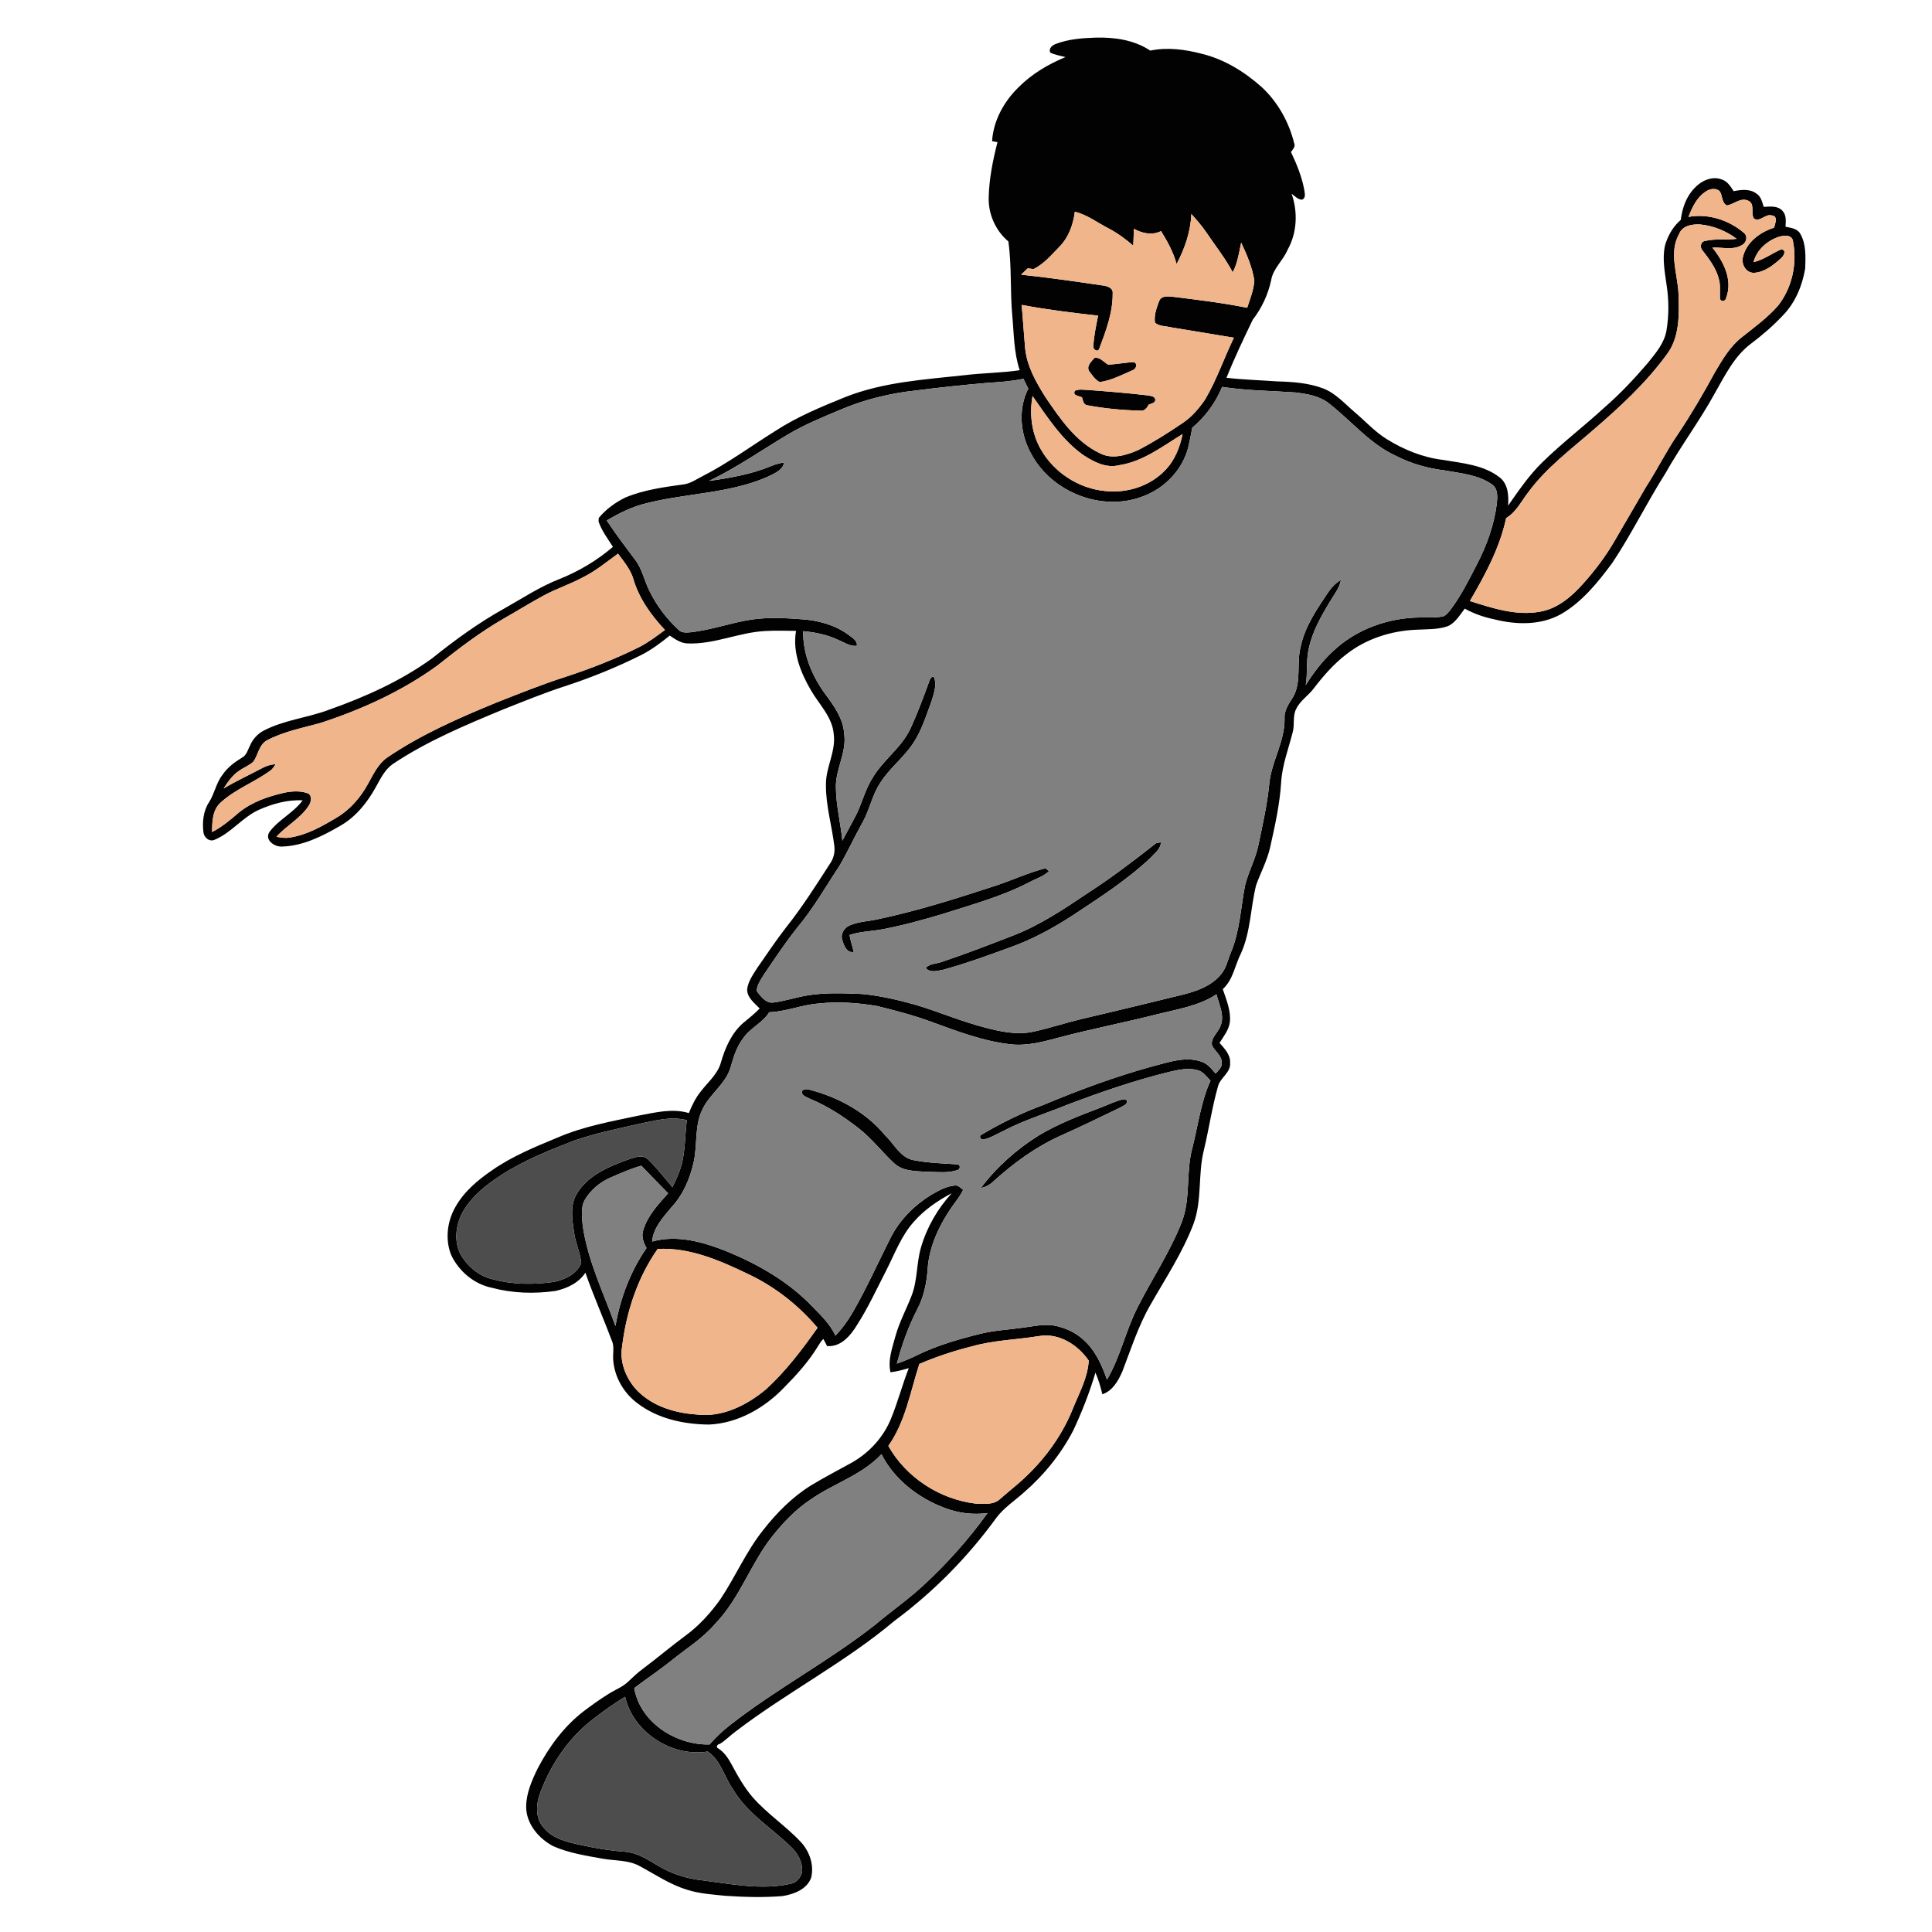 <?xml version="1.0" encoding="UTF-8" ?>
<!DOCTYPE svg PUBLIC "-//W3C//DTD SVG 1.1//EN" "http://www.w3.org/Graphics/SVG/1.1/DTD/svg11.dtd">
<svg width="1000pt" height="1000pt" viewBox="0 0 1000 1000" version="1.1" xmlns="http://www.w3.org/2000/svg">
    <g id="#020202ff">
        <path fill="#020202" opacity="1.00"
            d=" M 546.66 22.68 C 553.11 20.23 560.12 19.71 566.97 19.48 C 576.77 19.19 587.07 20.64 595.38 26.20 C 604.28 24.32 613.48 25.59 622.18 27.87 C 633.75 30.71 644.16 37.16 652.99 45.02 C 661.34 52.75 667.10 63.05 669.84 74.05 C 670.71 75.90 669.13 77.29 668.19 78.69 C 671.15 84.83 673.72 91.23 675.03 97.94 C 675.22 99.81 676.20 102.41 673.92 103.36 C 671.71 103.28 670.20 101.45 668.53 100.29 C 671.85 109.77 671.38 120.57 666.41 129.39 C 664.08 134.94 658.87 139.02 657.93 145.14 C 656.31 152.53 653.05 159.52 648.42 165.49 C 643.66 175.39 638.92 185.33 634.83 195.54 C 643.53 196.54 652.30 196.78 661.03 197.41 C 669.09 197.62 677.30 198.19 684.91 201.06 C 691.30 203.55 695.91 208.83 701.01 213.18 C 706.58 217.87 711.49 223.37 717.71 227.25 C 726.61 232.78 736.57 236.84 747.03 238.06 C 756.98 239.77 767.82 240.60 776.09 247.00 C 780.63 250.41 780.97 256.53 780.58 261.73 C 786.05 253.93 791.43 246.00 798.28 239.32 C 808.56 229.23 820.07 220.50 830.66 210.73 C 838.69 203.77 845.95 195.97 852.87 187.92 C 856.90 182.87 861.46 177.67 862.56 171.07 C 863.87 163.30 863.82 155.32 862.63 147.54 C 861.70 140.88 860.37 134.06 861.72 127.37 C 863.14 122.21 865.87 117.33 869.96 113.81 C 870.72 107.74 872.80 101.65 877.19 97.23 C 880.66 93.50 886.19 90.96 891.23 92.91 C 894.14 93.81 895.75 96.56 897.33 98.95 C 901.20 98.20 905.60 97.62 909.01 100.12 C 911.46 101.60 912.12 104.53 912.89 107.08 C 916.22 106.88 920.34 106.37 922.73 109.28 C 924.73 111.49 924.31 114.62 924.19 117.35 C 926.95 117.95 930.33 118.26 931.84 121.04 C 934.94 126.39 934.56 132.96 934.37 138.93 C 932.90 147.73 929.33 156.49 923.07 162.99 C 918.06 168.37 912.49 173.21 906.63 177.64 C 897.76 184.12 892.87 194.30 887.56 203.59 C 879.76 217.85 869.96 230.86 862.00 245.02 C 852.36 260.21 844.48 276.46 834.48 291.42 C 827.03 301.45 818.92 311.58 807.94 317.90 C 797.47 323.72 784.88 323.43 773.56 320.60 C 768.19 319.48 762.95 317.71 758.16 315.02 C 755.58 318.33 753.35 322.37 749.35 324.13 C 744.10 325.96 738.45 325.63 733.00 325.95 C 720.02 326.49 706.99 330.65 696.74 338.76 C 690.35 343.66 685.03 349.77 680.15 356.13 C 677.35 359.97 673.01 362.55 670.91 366.91 C 668.95 370.70 670.23 375.13 669.07 379.13 C 666.89 387.68 663.65 396.04 663.12 404.92 C 662.42 416.34 659.88 427.52 657.41 438.65 C 655.86 445.47 652.51 451.66 650.15 458.20 C 647.26 469.82 647.35 482.25 642.39 493.32 C 639.17 499.55 638.36 507.04 632.91 511.97 C 634.73 517.47 637.20 523.07 636.58 529.01 C 636.07 533.11 633.35 536.40 631.23 539.79 C 633.75 542.71 636.90 545.81 636.70 550.01 C 637.21 555.19 631.55 557.74 630.41 562.37 C 627.37 573.10 625.78 584.18 623.19 595.02 C 619.91 607.70 622.37 621.27 617.68 633.68 C 612.05 648.44 603.25 661.69 595.47 675.36 C 589.18 686.26 585.38 698.32 580.88 710.00 C 578.76 714.76 575.84 719.96 570.57 721.67 C 569.66 717.85 568.58 714.08 567.00 710.48 C 563.96 720.73 560.05 730.72 555.52 740.39 C 549.13 752.69 540.23 763.66 529.74 772.70 C 524.99 776.93 519.54 780.48 515.69 785.63 C 500.97 805.92 483.16 824.00 463.00 838.92 C 437.44 860.46 407.48 875.82 380.97 896.06 C 378.06 898.14 375.60 900.82 372.53 902.68 C 371.25 902.76 370.30 904.45 371.87 905.03 C 374.93 907.04 376.99 910.13 378.69 913.30 C 381.89 919.27 385.23 925.23 389.68 930.37 C 397.19 938.91 406.86 945.19 414.59 953.51 C 419.04 958.34 421.48 965.41 419.85 971.90 C 417.69 977.94 410.82 980.50 404.98 981.41 C 395.18 982.21 385.31 981.92 375.50 981.27 C 368.86 980.58 362.10 980.22 355.71 978.14 C 346.84 975.50 339.14 970.20 331.06 965.87 C 325.22 962.65 318.36 963.21 311.99 962.07 C 303.32 960.52 294.48 959.14 286.37 955.59 C 278.80 951.63 272.29 943.94 272.34 935.03 C 272.41 928.04 275.32 921.49 278.32 915.32 C 284.18 904.13 291.86 893.67 301.91 885.89 C 306.08 882.71 310.36 879.67 314.80 876.88 C 318.27 874.65 322.28 873.22 325.26 870.30 C 327.67 868.00 330.10 865.73 332.77 863.75 C 340.17 858.22 347.20 852.23 354.63 846.74 C 361.75 841.57 367.72 834.96 372.82 827.83 C 380.66 816.16 386.18 803.03 395.00 791.99 C 401.99 783.04 410.11 774.84 419.81 768.82 C 426.72 764.62 433.92 760.93 440.98 757.00 C 449.98 751.88 457.37 743.81 461.23 734.18 C 464.72 725.66 467.04 716.72 470.38 708.15 C 467.27 709.08 464.12 709.87 460.91 710.30 C 459.44 703.88 461.89 697.56 463.53 691.44 C 465.52 684.27 469.09 677.71 471.78 670.80 C 474.96 662.78 474.30 653.91 476.69 645.69 C 479.73 635.26 485.28 625.60 492.63 617.60 C 485.45 621.41 478.61 626.03 473.20 632.16 C 466.53 639.48 463.13 648.95 458.68 657.64 C 453.82 667.07 449.39 676.76 443.66 685.71 C 440.30 691.23 435.28 697.35 428.08 696.71 C 427.47 695.46 426.83 694.24 426.16 693.05 C 424.70 694.38 423.85 696.20 422.75 697.82 C 418.09 705.25 412.17 711.78 406.02 718.01 C 395.85 728.70 381.95 736.71 366.97 737.35 C 353.92 737.23 340.32 734.34 329.80 726.22 C 322.82 720.99 318.07 712.76 317.40 704.03 C 317.13 701.04 317.87 697.96 317.11 695.02 C 312.57 682.87 307.29 671.00 303.00 658.75 C 299.50 664.06 293.52 666.88 287.48 668.20 C 276.52 669.74 265.30 669.42 254.57 666.55 C 245.39 664.67 237.48 658.00 233.53 649.58 C 230.29 641.56 231.47 632.12 235.73 624.70 C 240.19 616.75 247.31 610.76 254.74 605.70 C 265.16 598.42 277.01 593.60 288.69 588.76 C 302.17 582.94 316.73 580.37 331.02 577.34 C 339.40 575.79 348.13 573.56 356.55 576.13 C 358.16 572.12 360.06 568.19 362.81 564.83 C 366.45 560.05 371.45 556.01 373.12 550.01 C 375.29 542.48 378.55 534.91 384.52 529.62 C 387.48 527.15 390.53 524.78 393.20 521.99 C 390.49 519.15 386.63 516.34 386.72 512.01 C 387.26 507.89 389.79 504.42 391.96 500.99 C 396.86 493.93 401.64 486.76 406.92 479.97 C 415.29 469.45 422.49 458.07 429.76 446.78 C 431.49 444.24 432.21 441.13 431.88 438.09 C 430.60 427.38 427.36 416.87 427.51 406.01 C 427.40 397.12 432.72 389.01 431.55 380.04 C 430.84 371.11 424.00 364.66 419.74 357.29 C 414.35 348.09 410.13 337.36 412.03 326.53 C 406.72 326.48 401.40 326.32 396.10 326.61 C 382.47 327.30 369.64 333.62 355.89 333.04 C 352.37 332.97 349.47 330.83 346.66 328.98 C 342.05 332.70 337.29 336.29 332.00 338.98 C 319.16 345.41 305.81 350.82 292.15 355.26 C 281.36 358.78 270.86 363.09 260.31 367.26 C 240.76 375.36 221.07 383.61 203.40 395.40 C 199.17 398.33 196.92 403.09 194.49 407.46 C 190.01 415.58 183.91 423.14 175.69 427.68 C 166.57 432.96 156.65 437.89 145.92 438.18 C 142.06 438.40 136.70 434.73 139.53 430.53 C 144.30 424.17 151.93 420.70 156.66 414.27 C 148.84 413.83 141.12 416.02 134.03 419.15 C 125.42 423.01 119.63 431.25 110.82 434.77 C 108.20 435.74 105.64 433.42 105.31 430.89 C 104.65 425.58 105.18 419.81 108.19 415.24 C 111.06 410.80 111.83 405.31 115.13 401.10 C 117.67 397.28 121.38 394.51 125.25 392.16 C 127.77 390.85 128.32 387.87 129.56 385.57 C 130.91 382.49 133.31 379.93 136.24 378.30 C 146.86 372.65 159.09 371.60 170.23 367.38 C 189.03 360.75 207.49 352.47 223.69 340.73 C 235.49 331.27 247.75 322.32 261.00 314.97 C 270.44 309.67 279.53 303.60 289.68 299.67 C 299.70 295.65 309.05 290.07 317.25 283.05 C 314.59 278.80 311.41 274.73 309.80 269.92 C 309.83 269.46 309.89 268.55 309.92 268.09 C 313.56 263.64 318.39 260.14 323.53 257.58 C 333.10 253.55 343.51 252.15 353.72 250.74 C 357.35 250.32 360.38 248.10 363.57 246.50 C 376.75 239.77 388.68 230.95 401.21 223.13 C 412.53 215.73 425.09 210.56 437.58 205.49 C 457.22 197.73 478.51 196.45 499.29 194.19 C 508.77 193.03 518.35 193.03 527.80 191.62 C 524.74 182.46 524.83 172.72 523.94 163.21 C 522.79 150.47 523.72 137.64 521.92 124.95 C 515.24 119.35 511.46 110.70 511.75 102.01 C 511.99 92.38 513.93 82.87 516.29 73.57 C 515.59 73.45 514.20 73.21 513.50 73.09 C 514.14 62.49 519.61 52.57 527.14 45.23 C 533.99 38.30 542.54 33.25 551.50 29.54 C 548.86 28.87 546.13 28.42 543.65 27.26 C 542.57 25.05 544.76 23.30 546.66 22.68 M 883.04 99.06 C 878.33 102.02 875.87 107.26 873.96 112.27 C 884.09 110.41 894.82 113.86 902.59 120.47 C 904.79 122.16 904.00 125.62 901.70 126.82 C 897.08 129.67 891.41 127.87 886.33 128.18 C 892.12 135.33 897.03 145.01 893.41 154.28 C 893.24 155.87 890.82 156.46 890.32 154.76 C 890.00 151.49 890.62 148.16 889.80 144.94 C 888.50 139.11 884.80 134.26 881.22 129.63 C 879.75 128.10 880.14 125.11 882.47 124.73 C 887.84 123.42 893.45 124.36 898.91 123.61 C 893.42 119.54 886.89 116.82 880.07 116.19 C 875.99 115.94 870.84 116.71 869.15 121.03 C 863.65 130.64 868.31 141.70 868.79 151.92 C 869.16 162.64 869.52 174.60 862.64 183.58 C 851.88 198.32 838.36 210.78 824.57 222.63 C 812.84 232.84 800.15 242.29 790.90 254.98 C 787.35 259.53 784.75 265.13 779.58 268.14 C 776.28 283.59 768.70 297.59 760.80 311.10 C 772.45 314.75 784.69 318.86 797.04 316.62 C 806.32 315.07 813.73 308.55 819.77 301.72 C 825.80 294.94 831.29 287.65 835.82 279.77 C 841.16 270.47 846.68 261.27 852.01 251.96 C 857.84 243.01 862.51 233.35 868.60 224.56 C 875.48 214.25 881.74 203.55 887.65 192.66 C 891.53 186.12 895.46 179.31 901.55 174.55 C 908.02 169.42 914.78 164.49 920.27 158.27 C 927.61 148.96 930.35 136.36 928.03 124.78 C 927.48 121.26 923.21 121.84 920.70 122.57 C 914.68 124.58 909.23 129.37 907.63 135.67 C 912.87 134.51 917.14 131.12 921.99 129.04 C 924.93 129.43 923.25 132.60 921.77 133.75 C 917.90 137.25 913.37 140.85 907.97 141.21 C 903.77 141.40 901.13 136.77 902.16 133.00 C 903.91 125.30 911.09 120.10 918.28 117.84 C 918.75 115.78 920.49 111.81 917.08 111.51 C 913.74 110.53 911.06 115.05 907.88 113.18 C 906.01 110.40 908.53 105.52 904.92 103.90 C 900.93 102.08 897.59 105.66 893.92 106.35 C 891.00 105.08 891.71 101.22 890.08 98.92 C 888.06 97.17 885.09 97.69 883.04 99.06 M 556.34 109.60 C 555.50 116.18 553.20 122.67 548.53 127.53 C 544.36 131.78 540.40 136.60 534.97 139.27 C 534.21 139.18 532.70 138.98 531.94 138.89 C 530.80 139.98 529.67 141.07 528.54 142.17 C 542.59 143.66 556.57 145.67 570.54 147.73 C 572.88 148.02 576.23 148.85 575.93 151.90 C 576.00 161.71 572.53 171.09 569.10 180.13 C 568.49 182.67 565.61 181.15 565.93 179.09 C 566.19 173.79 567.37 168.58 568.36 163.38 C 555.13 161.89 541.89 160.29 528.81 157.81 C 529.48 165.15 529.91 172.50 530.57 179.83 C 531.40 189.34 536.23 197.84 541.24 205.74 C 548.81 216.85 556.83 228.71 569.38 234.64 C 575.63 237.88 582.92 235.65 588.98 233.02 C 596.97 228.89 604.60 224.08 612.03 219.02 C 616.80 215.89 620.55 211.45 623.75 206.79 C 629.76 196.63 633.53 185.39 638.66 174.80 C 627.81 173.04 616.96 171.25 606.12 169.42 C 603.35 168.72 599.99 169.00 597.79 166.99 C 597.25 163.20 598.63 159.34 599.97 155.84 C 601.32 152.59 605.18 153.52 607.95 153.71 C 620.52 155.27 633.11 156.81 645.54 159.31 C 647.06 154.69 648.93 150.08 649.24 145.18 C 648.16 138.31 645.38 131.83 642.43 125.58 C 641.34 130.79 640.56 136.17 638.06 140.95 C 634.11 133.46 628.78 126.85 624.08 119.84 C 621.87 116.61 619.26 113.69 616.65 110.78 C 616.25 119.92 613.26 128.66 608.99 136.68 C 607.34 130.55 604.29 124.98 600.95 119.62 C 596.33 121.94 591.22 120.79 586.88 118.43 C 586.78 121.34 586.75 124.25 586.57 127.16 C 582.62 123.75 578.41 120.63 573.78 118.21 C 568.00 115.27 562.75 111.13 556.34 109.60 M 511.06 198.17 C 498.66 199.25 486.27 200.54 473.92 202.14 C 460.56 203.57 447.36 206.81 435.00 212.08 C 425.78 215.96 416.47 219.76 407.84 224.87 C 394.29 232.97 381.29 242.06 367.03 248.92 C 377.99 247.38 389.05 245.46 399.31 241.16 C 401.42 240.30 403.64 239.73 405.89 239.34 C 405.07 243.72 400.44 245.14 396.99 246.95 C 377.22 255.51 355.21 255.25 334.57 260.49 C 327.25 262.22 320.49 265.61 314.05 269.41 C 318.62 276.28 323.57 282.88 328.55 289.46 C 332.36 294.28 333.44 300.46 336.15 305.85 C 339.83 313.38 344.96 320.19 351.11 325.88 C 352.59 327.58 354.94 327.44 356.99 327.31 C 367.96 326.20 378.38 322.26 389.26 320.64 C 398.06 319.40 407.00 319.91 415.84 320.59 C 424.16 321.27 432.51 323.63 439.29 328.66 C 441.11 330.14 443.90 331.48 443.51 334.28 C 440.00 334.68 436.97 332.47 433.85 331.24 C 428.18 328.50 421.96 327.26 415.73 326.70 C 415.53 338.66 420.37 350.07 427.38 359.55 C 431.88 365.60 436.53 372.16 436.97 379.97 C 438.32 389.67 432.26 398.38 432.67 408.01 C 432.82 417.15 435.09 426.07 436.02 435.13 C 438.09 431.19 440.22 427.29 442.31 423.37 C 446.01 416.71 447.51 409.05 451.65 402.61 C 457.09 393.33 466.54 387.07 471.18 377.25 C 474.87 369.25 477.94 360.99 480.94 352.72 C 481.18 351.67 482.71 348.92 483.67 351.04 C 484.83 354.96 483.33 359.14 482.18 362.93 C 479.41 370.33 477.09 378.04 472.69 384.67 C 467.74 392.24 460.22 397.72 455.48 405.45 C 451.39 411.65 450.11 419.15 446.51 425.59 C 442.30 433.06 438.77 440.91 434.43 448.30 C 427.37 458.92 421.07 470.10 412.85 479.90 C 406.59 487.76 401.03 496.13 395.40 504.44 C 393.85 507.08 391.79 509.73 391.66 512.90 C 393.75 515.78 396.68 519.69 400.72 518.84 C 406.90 518.01 412.83 515.93 419.00 515.04 C 427.95 513.72 437.03 514.10 446.04 514.48 C 455.51 515.35 464.81 517.53 473.94 520.09 C 485.85 523.64 497.30 528.59 509.34 531.72 C 517.68 533.96 526.48 535.87 535.08 533.95 C 543.59 532.07 551.87 529.31 560.35 527.29 C 577.82 523.23 595.24 518.98 612.66 514.72 C 619.62 512.89 626.91 510.36 631.67 504.65 C 634.70 501.40 635.46 496.88 637.13 492.92 C 641.75 481.90 642.20 469.78 644.46 458.18 C 646.26 451.02 649.96 444.46 651.40 437.18 C 653.48 427.16 655.75 417.15 656.84 406.97 C 657.59 394.86 665.06 384.25 664.89 371.99 C 664.54 367.58 667.28 364.00 669.47 360.48 C 673.78 352.38 670.92 342.92 673.31 334.37 C 675.43 324.47 681.18 315.98 686.70 307.69 C 688.65 304.72 690.96 301.94 694.09 300.15 C 693.32 304.40 690.51 307.79 688.38 311.42 C 683.78 318.98 679.32 326.85 677.46 335.59 C 675.95 341.83 676.93 348.31 675.85 354.61 C 679.83 348.21 684.45 342.16 689.99 337.03 C 701.99 325.65 718.57 319.73 734.99 319.60 C 738.75 319.49 742.57 319.79 746.31 319.17 C 748.31 318.91 749.52 317.11 750.71 315.68 C 756.17 308.47 760.19 300.32 764.34 292.32 C 769.54 282.38 773.39 271.63 774.78 260.46 C 775.08 257.13 775.41 252.91 772.26 250.77 C 765.20 245.72 756.21 245.05 747.93 243.52 C 739.24 242.45 730.70 240.13 722.89 236.12 C 708.72 229.80 699.03 217.19 686.86 208.05 C 682.16 204.83 676.35 203.87 670.81 203.16 C 658.06 202.27 645.22 202.20 632.56 200.26 C 629.21 208.44 623.90 215.71 617.12 221.39 C 616.47 224.70 615.88 228.01 615.10 231.29 C 612.16 243.25 602.56 253.07 591.04 257.12 C 570.00 264.91 544.42 254.74 533.85 235.09 C 528.06 224.88 526.78 211.77 532.25 201.15 C 531.39 199.45 530.54 197.76 529.70 196.07 C 523.57 197.38 517.31 197.78 511.06 198.17 M 534.44 205.00 C 532.75 214.27 533.95 224.16 538.64 232.41 C 545.39 244.46 558.23 252.85 571.99 254.14 C 583.31 255.42 595.37 251.62 603.24 243.22 C 608.11 238.17 610.71 231.45 612.12 224.68 C 601.76 230.96 591.74 238.86 579.42 240.75 C 572.64 242.53 566.06 239.10 560.58 235.45 C 549.52 227.56 542.14 215.93 534.44 205.00 M 301.73 298.82 C 295.13 302.41 287.93 304.70 281.33 308.29 C 274.43 312.01 267.78 316.19 260.95 320.05 C 248.70 327.08 237.45 335.66 226.43 344.46 C 208.19 357.71 187.43 367.16 166.07 374.15 C 156.67 376.80 146.87 378.59 138.16 383.21 C 134.03 385.48 133.68 390.65 131.18 394.19 C 129.07 396.22 126.22 397.21 123.86 398.90 C 120.36 401.15 118.00 404.67 115.75 408.07 C 122.22 404.28 129.03 401.11 135.65 397.60 C 137.82 396.43 140.19 395.66 142.67 395.54 C 142.08 396.59 141.37 397.54 140.55 398.40 C 132.23 404.72 122.02 408.25 114.27 415.35 C 109.91 419.15 109.82 425.33 109.77 430.66 C 114.87 428.06 119.22 424.34 123.55 420.66 C 130.35 415.04 138.88 412.20 147.36 410.25 C 151.34 409.48 155.67 409.22 159.52 410.69 C 161.72 412.01 161.04 415.14 159.86 416.95 C 155.63 423.62 148.26 427.28 143.09 433.11 C 145.36 433.55 147.69 433.94 150.00 433.50 C 158.83 432.21 166.69 427.69 174.25 423.19 C 181.25 419.07 186.68 412.66 190.55 405.59 C 193.21 400.79 195.64 395.56 200.20 392.24 C 217.69 380.28 237.19 371.76 256.71 363.73 C 268.57 359.05 280.41 354.29 292.55 350.38 C 305.68 346.12 318.56 341.05 330.91 334.90 C 335.66 332.48 339.88 329.20 344.18 326.08 C 337.12 318.55 330.86 309.93 327.88 299.92 C 326.45 294.82 322.96 290.75 319.88 286.58 C 313.97 290.86 308.30 295.57 301.73 298.82 M 599.06 524.96 C 582.09 529.26 564.89 532.57 547.97 537.07 C 539.82 539.26 531.42 541.53 522.90 540.51 C 508.70 538.91 495.28 533.71 481.95 528.86 C 472.81 525.49 463.38 523.03 453.93 520.71 C 443.99 519.05 433.85 518.29 423.80 519.41 C 415.10 520.04 406.90 523.61 398.17 523.93 C 394.73 529.52 388.19 532.06 384.60 537.50 C 381.27 541.87 379.64 547.19 378.17 552.41 C 375.61 561.18 367.19 566.30 363.48 574.44 C 359.45 582.75 361.02 592.25 359.14 601.06 C 357.26 609.90 353.55 618.58 347.27 625.21 C 343.04 630.31 338.07 635.69 337.55 642.62 C 350.57 638.96 364.18 642.89 376.33 647.76 C 392.40 654.41 407.94 663.25 420.09 675.87 C 424.70 680.57 429.62 685.25 432.44 691.31 C 435.70 687.86 438.57 684.05 440.95 679.94 C 448.34 667.34 454.25 653.95 460.84 640.94 C 465.43 631.67 472.96 624.09 481.66 618.62 C 485.54 616.45 489.52 614.01 494.06 613.64 C 495.94 613.31 497.23 614.84 498.54 615.89 C 497.68 617.52 496.76 619.13 495.65 620.61 C 487.67 631.21 480.97 643.53 480.14 657.02 C 479.64 664.18 478.13 671.33 474.76 677.73 C 470.16 686.64 466.78 696.12 464.22 705.82 C 467.96 704.46 471.66 702.98 475.22 701.18 C 485.39 696.26 496.29 693.14 507.21 690.42 C 514.52 688.59 522.08 688.27 529.50 687.18 C 535.13 686.49 540.87 685.06 546.54 686.27 C 551.70 687.49 556.74 689.70 560.66 693.35 C 566.87 698.75 570.32 706.50 572.97 714.12 C 579.87 702.37 582.64 688.82 588.78 676.71 C 596.22 662.00 605.51 648.19 611.58 632.79 C 616.53 620.25 613.63 606.38 617.31 593.57 C 620.16 582.12 621.65 570.20 626.55 559.36 C 624.56 557.35 622.85 554.73 619.98 553.95 C 615.05 552.53 609.88 553.71 605.03 554.86 C 587.28 559.21 569.97 565.21 552.88 571.64 C 541.52 576.30 529.68 579.88 518.80 585.65 C 515.56 587.15 512.45 589.16 508.90 589.82 C 507.37 590.08 506.51 587.69 508.13 587.24 C 518.31 581.21 528.97 575.98 540.08 571.89 C 558.61 564.11 577.51 557.15 596.90 551.83 C 604.86 549.83 613.33 546.70 621.50 549.39 C 624.87 550.33 627.03 553.17 629.21 555.69 C 630.58 554.07 632.66 552.43 632.36 550.06 C 632.47 546.17 628.55 544.14 627.27 540.83 C 626.77 537.16 630.21 534.69 631.50 531.56 C 634.18 526.02 631.02 520.09 629.64 514.65 C 620.51 520.72 609.48 522.34 599.06 524.96 M 330.00 581.88 C 319.04 584.35 307.99 586.68 297.34 590.32 C 284.28 595.39 271.12 600.61 259.33 608.28 C 251.60 613.32 244.03 619.25 239.47 627.44 C 235.75 634.26 234.76 643.20 238.86 650.07 C 242.47 655.85 248.14 660.59 254.89 662.09 C 265.29 664.95 276.22 665.01 286.83 663.50 C 292.45 662.28 298.54 659.43 300.85 653.80 C 300.36 648.36 297.83 643.32 297.13 637.90 C 296.20 631.46 294.95 624.25 298.30 618.30 C 303.84 608.65 314.46 604.06 324.44 600.42 C 327.96 599.28 332.61 597.02 335.65 600.34 C 340.13 604.73 344.00 609.71 348.05 614.49 C 350.25 610.04 352.32 605.47 353.31 600.58 C 354.70 593.75 354.60 586.74 355.50 579.84 C 346.99 577.50 338.37 580.29 330.00 581.88 M 315.77 609.62 C 310.25 612.05 305.44 616.20 302.45 621.46 C 300.59 625.41 301.24 629.97 301.60 634.18 C 304.12 652.46 312.41 669.15 318.56 686.35 C 321.03 671.97 326.31 658.00 334.64 645.98 C 333.11 643.26 331.88 640.07 332.90 636.94 C 335.06 629.33 340.68 623.42 345.81 617.64 C 341.14 612.92 336.56 608.13 331.93 603.38 C 326.36 604.94 321.06 607.31 315.77 609.62 M 340.41 646.45 C 329.98 661.31 324.18 679.06 322.00 696.99 C 320.68 704.65 323.72 712.54 328.58 718.40 C 336.41 727.38 348.48 731.28 360.06 732.10 C 373.40 733.95 386.31 727.53 396.32 719.23 C 406.67 709.83 415.12 698.63 423.16 687.26 C 413.36 675.66 401.14 666.02 387.38 659.52 C 372.73 652.48 357.05 645.57 340.41 646.45 M 503.04 696.88 C 493.75 699.21 484.65 702.20 475.85 705.99 C 471.21 720.34 468.66 735.85 459.81 748.41 C 468.98 764.76 486.44 776.05 505.00 778.27 C 509.27 778.42 514.46 779.05 517.77 775.75 C 520.80 773.10 523.93 770.56 526.99 767.93 C 539.15 757.42 549.24 744.27 555.24 729.29 C 558.51 721.14 563.02 713.21 563.53 704.24 C 557.87 696.08 548.15 689.82 537.90 691.53 C 526.30 693.45 514.40 693.63 503.04 696.88 M 419.34 776.33 C 411.63 781.45 405.23 788.27 399.50 795.48 C 388.45 809.57 382.87 827.31 370.32 840.31 C 363.87 847.99 355.24 853.25 347.52 859.50 C 341.31 864.51 334.63 868.91 328.28 873.75 C 331.36 891.61 349.89 903.31 367.26 902.94 C 370.46 899.23 374.04 895.86 377.91 892.86 C 401.89 874.07 429.06 859.79 453.00 840.94 C 461.14 834.07 469.94 827.99 477.76 820.74 C 490.10 809.37 501.35 796.79 511.15 783.15 C 503.74 784.15 496.15 783.24 489.17 780.58 C 475.45 775.48 462.93 765.90 456.24 752.68 C 446.09 763.61 431.27 767.88 419.34 776.33 M 308.56 888.61 C 295.26 898.26 285.48 912.32 279.75 927.62 C 277.40 933.63 276.85 941.36 281.70 946.33 C 286.48 952.00 294.07 953.53 300.95 955.04 C 308.29 956.64 315.71 957.88 323.20 958.43 C 329.87 958.84 335.47 962.65 341.02 965.95 C 347.70 969.86 355.19 972.27 362.86 973.18 C 378.16 975.04 393.77 978.45 409.12 975.06 C 412.16 974.53 414.46 971.91 415.15 969.00 C 415.58 963.91 412.86 959.12 409.23 955.76 C 399.25 946.09 386.84 938.62 379.57 926.42 C 374.88 919.98 373.26 911.18 366.25 906.60 C 347.77 909.56 327.72 896.68 323.56 878.25 C 318.37 881.41 313.40 884.92 308.56 888.61 Z" />
        <path fill="#020202" opacity="1.00"
            d=" M 566.60 185.18 C 569.36 184.83 571.34 187.40 573.50 188.70 C 578.07 188.62 582.56 187.53 587.13 187.47 C 589.17 188.87 587.71 191.28 585.79 191.82 C 580.42 194.14 575.02 196.98 569.18 197.77 C 566.84 196.55 565.31 194.19 563.76 192.13 C 562.12 189.52 564.99 186.97 566.60 185.18 Z" />
        <path fill="#020202" opacity="1.00"
            d=" M 556.37 202.25 C 558.45 201.30 560.79 201.77 563.00 201.83 C 573.32 202.61 583.64 203.42 593.93 204.64 C 595.48 204.97 597.92 204.94 597.99 207.08 C 597.74 208.78 595.81 208.83 594.57 209.46 C 593.63 211.17 592.30 212.98 590.06 212.55 C 581.01 212.31 571.92 211.48 563.02 209.81 C 560.83 209.69 560.57 207.32 560.04 205.69 C 558.48 204.84 554.96 204.84 556.37 202.25 Z" />
        <path fill="#020202" opacity="1.00"
            d=" M 598.49 436.35 C 599.08 436.27 600.26 436.09 600.85 436.00 C 600.89 439.35 597.75 441.45 595.78 443.76 C 583.63 455.30 569.46 464.38 555.55 473.60 C 544.93 480.54 533.70 486.62 521.69 490.78 C 510.55 494.82 499.41 498.91 487.97 502.00 C 485.09 502.49 481.29 503.73 479.17 500.97 C 481.31 498.62 484.89 498.92 487.69 497.79 C 500.04 493.66 512.19 488.94 524.34 484.24 C 538.08 478.93 550.41 470.73 562.56 462.55 C 575.03 454.52 586.84 445.51 598.49 436.35 Z" />
        <path fill="#020202" opacity="1.00"
            d=" M 514.08 458.83 C 523.21 455.94 531.92 451.74 541.19 449.38 C 541.63 449.76 542.51 450.54 542.95 450.93 C 540.06 453.68 536.11 454.83 532.66 456.71 C 518.51 464.03 503.07 468.24 487.96 473.06 C 477.73 476.14 467.41 478.97 456.91 480.97 C 451.20 482.11 445.27 482.03 439.73 483.98 C 440.21 486.96 441.22 489.80 441.91 492.73 C 438.35 493.41 436.90 489.60 436.05 486.89 C 434.79 483.70 436.82 480.18 439.86 478.96 C 444.65 476.89 449.99 476.84 455.03 475.64 C 475.07 471.38 494.63 465.17 514.08 458.83 Z" />
        <path fill="#020202" opacity="1.00"
            d=" M 415.36 564.36 C 416.46 563.72 417.62 563.60 418.85 563.99 C 433.90 567.87 448.22 575.63 458.22 587.75 C 462.95 592.21 466.13 599.47 473.17 600.55 C 480.56 601.97 488.10 602.17 495.59 602.67 C 497.18 602.79 497.15 605.17 495.70 605.59 C 490.68 607.35 485.22 606.56 480.01 606.53 C 474.15 606.15 467.47 606.41 462.85 602.15 C 456.63 596.37 451.42 589.54 444.75 584.25 C 436.90 578.08 428.47 572.57 419.23 568.74 C 417.54 567.82 414.09 566.92 415.36 564.36 Z" />
        <path fill="#020202" opacity="1.00"
            d=" M 569.53 573.34 C 573.50 571.86 577.33 569.91 581.49 568.95 C 581.91 569.06 582.77 569.27 583.20 569.38 C 584.03 571.54 581.47 572.24 580.07 573.15 C 569.74 578.15 559.42 583.18 548.94 587.85 C 536.16 593.60 524.73 601.96 514.37 611.32 C 512.52 613.13 510.25 614.46 507.68 614.89 C 515.82 604.05 526.14 594.90 537.62 587.72 C 547.64 581.67 558.63 577.51 569.53 573.34 Z" />
    </g>
    <g id="#f0b58bff">
        <path fill="#f0b58b" opacity="1.00"
            d=" M 883.04 99.06 C 885.09 97.69 888.06 97.17 890.08 98.92 C 891.71 101.22 891.00 105.08 893.92 106.35 C 897.59 105.66 900.93 102.08 904.92 103.90 C 908.53 105.52 906.01 110.40 907.88 113.18 C 911.06 115.05 913.74 110.53 917.08 111.51 C 920.49 111.81 918.75 115.78 918.28 117.84 C 911.09 120.10 903.91 125.30 902.16 133.00 C 901.13 136.77 903.77 141.40 907.97 141.21 C 913.37 140.85 917.90 137.25 921.77 133.75 C 923.25 132.60 924.93 129.43 921.99 129.04 C 917.14 131.12 912.87 134.51 907.63 135.67 C 909.23 129.37 914.68 124.58 920.70 122.57 C 923.21 121.84 927.48 121.26 928.03 124.78 C 930.35 136.36 927.61 148.96 920.27 158.27 C 914.78 164.49 908.02 169.42 901.55 174.55 C 895.46 179.31 891.53 186.12 887.65 192.66 C 881.74 203.55 875.48 214.25 868.60 224.56 C 862.51 233.35 857.84 243.01 852.01 251.96 C 846.68 261.27 841.16 270.47 835.82 279.77 C 831.29 287.65 825.80 294.94 819.77 301.72 C 813.73 308.55 806.32 315.07 797.04 316.62 C 784.69 318.86 772.45 314.75 760.80 311.10 C 768.70 297.59 776.28 283.59 779.58 268.14 C 784.75 265.13 787.35 259.53 790.90 254.98 C 800.15 242.29 812.84 232.84 824.57 222.63 C 838.36 210.78 851.88 198.32 862.64 183.58 C 869.52 174.60 869.16 162.64 868.79 151.92 C 868.31 141.70 863.65 130.64 869.15 121.03 C 870.84 116.71 875.99 115.94 880.07 116.19 C 886.89 116.82 893.42 119.54 898.91 123.61 C 893.45 124.36 887.84 123.42 882.47 124.73 C 880.14 125.11 879.75 128.10 881.22 129.63 C 884.80 134.26 888.50 139.11 889.80 144.94 C 890.62 148.16 890.00 151.49 890.32 154.76 C 890.82 156.46 893.24 155.87 893.41 154.28 C 897.03 145.01 892.12 135.33 886.33 128.18 C 891.41 127.87 897.08 129.67 901.70 126.82 C 904.00 125.62 904.79 122.16 902.59 120.47 C 894.82 113.86 884.09 110.41 873.96 112.27 C 875.87 107.26 878.33 102.02 883.04 99.06 Z" />
        <path fill="#f0b58b" opacity="1.00"
            d=" M 556.34 109.60 C 562.75 111.13 568.00 115.27 573.78 118.21 C 578.41 120.63 582.62 123.75 586.57 127.16 C 586.75 124.25 586.78 121.34 586.88 118.43 C 591.22 120.79 596.33 121.94 600.95 119.62 C 604.29 124.98 607.34 130.55 608.99 136.68 C 613.26 128.66 616.25 119.92 616.65 110.78 C 619.26 113.69 621.87 116.61 624.08 119.84 C 628.78 126.85 634.11 133.46 638.06 140.95 C 640.56 136.17 641.34 130.79 642.43 125.58 C 645.38 131.83 648.16 138.31 649.24 145.18 C 648.93 150.08 647.06 154.69 645.54 159.31 C 633.11 156.81 620.52 155.27 607.95 153.71 C 605.18 153.52 601.32 152.59 599.97 155.84 C 598.63 159.34 597.25 163.20 597.79 166.99 C 599.99 169.00 603.35 168.72 606.12 169.42 C 616.96 171.25 627.81 173.04 638.66 174.80 C 633.53 185.39 629.76 196.63 623.75 206.79 C 620.55 211.45 616.80 215.89 612.03 219.02 C 604.60 224.08 596.97 228.89 588.98 233.02 C 582.92 235.65 575.63 237.88 569.38 234.64 C 556.83 228.71 548.81 216.85 541.24 205.74 C 536.23 197.84 531.40 189.34 530.57 179.83 C 529.91 172.50 529.48 165.15 528.81 157.81 C 541.89 160.29 555.13 161.89 568.36 163.38 C 567.37 168.58 566.19 173.79 565.93 179.09 C 565.61 181.15 568.49 182.67 569.10 180.13 C 572.53 171.09 576.00 161.71 575.93 151.90 C 576.23 148.85 572.88 148.02 570.54 147.73 C 556.57 145.67 542.59 143.66 528.54 142.17 C 529.67 141.07 530.80 139.98 531.94 138.89 C 532.70 138.98 534.21 139.18 534.97 139.27 C 540.40 136.60 544.36 131.78 548.53 127.53 C 553.20 122.67 555.50 116.18 556.34 109.60 M 566.60 185.18 C 564.99 186.97 562.12 189.52 563.76 192.13 C 565.31 194.19 566.84 196.55 569.18 197.77 C 575.02 196.98 580.42 194.14 585.79 191.82 C 587.71 191.28 589.17 188.87 587.13 187.47 C 582.56 187.53 578.07 188.62 573.50 188.70 C 571.34 187.40 569.36 184.83 566.60 185.18 M 556.37 202.25 C 554.96 204.84 558.48 204.84 560.04 205.69 C 560.57 207.32 560.83 209.69 563.02 209.81 C 571.92 211.48 581.01 212.31 590.06 212.55 C 592.30 212.98 593.63 211.17 594.57 209.46 C 595.81 208.83 597.74 208.78 597.99 207.08 C 597.92 204.94 595.48 204.97 593.93 204.64 C 583.64 203.42 573.32 202.61 563.00 201.83 C 560.79 201.77 558.45 201.30 556.37 202.25 Z" />
        <path fill="#f0b58b" opacity="1.00"
            d=" M 534.44 205.00 C 542.14 215.93 549.52 227.56 560.58 235.45 C 566.06 239.10 572.64 242.53 579.42 240.75 C 591.74 238.86 601.76 230.96 612.12 224.68 C 610.71 231.45 608.11 238.17 603.24 243.22 C 595.37 251.62 583.31 255.42 571.99 254.14 C 558.23 252.85 545.39 244.46 538.64 232.41 C 533.95 224.16 532.75 214.27 534.44 205.00 Z" />
        <path fill="#f0b58b" opacity="1.00"
            d=" M 301.73 298.82 C 308.30 295.57 313.97 290.86 319.88 286.58 C 322.96 290.75 326.45 294.82 327.88 299.92 C 330.86 309.93 337.12 318.55 344.18 326.08 C 339.88 329.20 335.66 332.48 330.91 334.90 C 318.56 341.05 305.68 346.12 292.55 350.38 C 280.41 354.29 268.57 359.05 256.71 363.73 C 237.19 371.76 217.69 380.28 200.20 392.24 C 195.64 395.56 193.21 400.79 190.55 405.59 C 186.68 412.66 181.25 419.07 174.25 423.19 C 166.69 427.69 158.83 432.21 150.00 433.50 C 147.69 433.94 145.36 433.55 143.09 433.11 C 148.26 427.28 155.63 423.62 159.86 416.95 C 161.04 415.14 161.72 412.01 159.52 410.69 C 155.67 409.22 151.34 409.48 147.36 410.25 C 138.88 412.20 130.35 415.04 123.55 420.66 C 119.22 424.34 114.87 428.06 109.77 430.66 C 109.82 425.33 109.91 419.15 114.27 415.35 C 122.02 408.25 132.23 404.72 140.55 398.40 C 141.37 397.54 142.08 396.59 142.67 395.54 C 140.19 395.66 137.82 396.43 135.65 397.60 C 129.03 401.11 122.22 404.28 115.75 408.07 C 118.00 404.67 120.36 401.15 123.86 398.90 C 126.22 397.21 129.07 396.22 131.18 394.19 C 133.68 390.65 134.03 385.48 138.16 383.21 C 146.87 378.59 156.67 376.80 166.07 374.15 C 187.43 367.16 208.19 357.71 226.43 344.46 C 237.45 335.66 248.70 327.08 260.95 320.05 C 267.78 316.19 274.43 312.01 281.33 308.29 C 287.93 304.70 295.13 302.41 301.73 298.82 Z" />
        <path fill="#f0b58b" opacity="1.00"
            d=" M 340.41 646.45 C 357.05 645.57 372.73 652.48 387.38 659.52 C 401.14 666.02 413.36 675.66 423.16 687.26 C 415.12 698.63 406.67 709.83 396.32 719.23 C 386.31 727.53 373.40 733.95 360.06 732.10 C 348.48 731.28 336.41 727.38 328.58 718.40 C 323.72 712.54 320.68 704.65 322.00 696.99 C 324.18 679.06 329.98 661.31 340.41 646.45 Z" />
        <path fill="#f0b58b" opacity="1.00"
            d=" M 503.04 696.88 C 514.40 693.63 526.30 693.45 537.90 691.53 C 548.15 689.82 557.87 696.08 563.53 704.24 C 563.02 713.21 558.51 721.14 555.24 729.29 C 549.24 744.27 539.15 757.42 526.99 767.93 C 523.93 770.56 520.80 773.10 517.77 775.75 C 514.46 779.05 509.27 778.42 505.00 778.27 C 486.44 776.05 468.98 764.76 459.81 748.41 C 468.66 735.85 471.21 720.34 475.85 705.99 C 484.65 702.20 493.75 699.21 503.04 696.88 Z" />
    </g>
    <g id="#f11b27ff">
        <path fill="grey" opacity="1.00"
            d=" M 511.06 198.17 C 517.31 197.78 523.57 197.38 529.70 196.07 C 530.54 197.76 531.39 199.45 532.25 201.15 C 526.78 211.77 528.06 224.88 533.85 235.09 C 544.42 254.74 570.00 264.91 591.04 257.12 C 602.56 253.07 612.16 243.25 615.10 231.29 C 615.88 228.01 616.47 224.70 617.12 221.39 C 623.90 215.71 629.21 208.44 632.56 200.26 C 645.22 202.20 658.06 202.27 670.81 203.16 C 676.35 203.87 682.16 204.83 686.86 208.05 C 699.03 217.19 708.72 229.80 722.89 236.12 C 730.70 240.13 739.24 242.45 747.93 243.52 C 756.21 245.05 765.20 245.72 772.26 250.77 C 775.41 252.91 775.08 257.13 774.78 260.46 C 773.39 271.63 769.54 282.38 764.34 292.32 C 760.19 300.32 756.17 308.47 750.71 315.68 C 749.52 317.11 748.31 318.91 746.31 319.17 C 742.57 319.79 738.75 319.49 734.99 319.60 C 718.57 319.73 701.99 325.65 689.99 337.03 C 684.45 342.16 679.83 348.21 675.85 354.61 C 676.93 348.31 675.95 341.83 677.46 335.59 C 679.32 326.85 683.78 318.98 688.38 311.42 C 690.51 307.79 693.32 304.40 694.09 300.15 C 690.96 301.94 688.65 304.72 686.70 307.69 C 681.18 315.98 675.43 324.47 673.31 334.37 C 670.92 342.92 673.78 352.38 669.47 360.48 C 667.28 364.00 664.54 367.58 664.89 371.99 C 665.06 384.25 657.59 394.86 656.84 406.97 C 655.75 417.15 653.48 427.16 651.40 437.18 C 649.96 444.46 646.26 451.02 644.46 458.18 C 642.20 469.78 641.75 481.90 637.13 492.92 C 635.46 496.88 634.70 501.40 631.67 504.65 C 626.91 510.36 619.62 512.89 612.66 514.72 C 595.24 518.98 577.82 523.23 560.35 527.29 C 551.87 529.31 543.59 532.07 535.08 533.95 C 526.48 535.87 517.68 533.96 509.34 531.72 C 497.30 528.59 485.85 523.64 473.94 520.09 C 464.81 517.53 455.51 515.35 446.04 514.48 C 437.03 514.10 427.95 513.72 419.00 515.04 C 412.83 515.93 406.90 518.01 400.72 518.84 C 396.68 519.69 393.75 515.78 391.66 512.90 C 391.79 509.73 393.85 507.08 395.40 504.44 C 401.03 496.13 406.59 487.76 412.85 479.90 C 421.07 470.10 427.37 458.92 434.43 448.30 C 438.77 440.91 442.30 433.06 446.51 425.59 C 450.11 419.15 451.39 411.65 455.48 405.45 C 460.22 397.72 467.74 392.24 472.69 384.67 C 477.09 378.04 479.41 370.33 482.18 362.93 C 483.33 359.14 484.83 354.96 483.67 351.04 C 482.71 348.92 481.18 351.67 480.94 352.72 C 477.94 360.99 474.87 369.25 471.18 377.25 C 466.54 387.07 457.09 393.33 451.65 402.61 C 447.51 409.05 446.01 416.71 442.31 423.37 C 440.22 427.29 438.09 431.19 436.02 435.13 C 435.09 426.07 432.82 417.15 432.67 408.01 C 432.26 398.38 438.32 389.67 436.97 379.97 C 436.53 372.16 431.88 365.60 427.38 359.55 C 420.37 350.07 415.53 338.66 415.73 326.70 C 421.96 327.26 428.18 328.50 433.85 331.24 C 436.97 332.47 440.00 334.68 443.51 334.28 C 443.90 331.48 441.11 330.14 439.29 328.66 C 432.51 323.63 424.16 321.27 415.84 320.59 C 407.00 319.91 398.06 319.40 389.26 320.64 C 378.38 322.26 367.96 326.20 356.99 327.31 C 354.94 327.44 352.59 327.58 351.11 325.88 C 344.96 320.19 339.83 313.38 336.15 305.85 C 333.44 300.46 332.36 294.28 328.55 289.46 C 323.57 282.88 318.62 276.28 314.05 269.41 C 320.49 265.61 327.25 262.22 334.57 260.49 C 355.21 255.25 377.22 255.51 396.99 246.95 C 400.44 245.14 405.07 243.72 405.89 239.34 C 403.64 239.73 401.42 240.30 399.31 241.16 C 389.05 245.46 377.99 247.38 367.03 248.92 C 381.29 242.06 394.29 232.97 407.84 224.87 C 416.47 219.76 425.78 215.96 435.00 212.08 C 447.36 206.81 460.56 203.57 473.92 202.14 C 486.27 200.54 498.66 199.25 511.06 198.17 M 598.49 436.35 C 586.84 445.51 575.03 454.52 562.56 462.55 C 550.41 470.73 538.08 478.93 524.34 484.24 C 512.19 488.94 500.04 493.66 487.69 497.79 C 484.89 498.92 481.31 498.62 479.17 500.97 C 481.29 503.73 485.09 502.49 487.97 502.00 C 499.41 498.91 510.55 494.82 521.69 490.78 C 533.70 486.62 544.93 480.54 555.55 473.60 C 569.46 464.38 583.63 455.30 595.78 443.76 C 597.75 441.45 600.89 439.35 600.85 436.00 C 600.26 436.09 599.08 436.27 598.49 436.35 M 514.08 458.83 C 494.63 465.17 475.07 471.38 455.03 475.64 C 449.99 476.84 444.65 476.89 439.86 478.96 C 436.82 480.18 434.79 483.70 436.05 486.89 C 436.90 489.60 438.35 493.41 441.91 492.73 C 441.22 489.80 440.21 486.96 439.73 483.98 C 445.27 482.03 451.20 482.11 456.91 480.97 C 467.41 478.97 477.73 476.14 487.96 473.06 C 503.07 468.24 518.51 464.03 532.66 456.71 C 536.11 454.83 540.06 453.68 542.95 450.93 C 542.51 450.54 541.63 449.76 541.19 449.38 C 531.92 451.74 523.21 455.94 514.08 458.83 Z" />
    </g>
    <g id="#ffffffff">
        <path fill="grey" opacity="1.00"
            d=" M 599.06 524.96 C 609.48 522.34 620.51 520.72 629.64 514.65 C 631.02 520.09 634.18 526.02 631.50 531.56 C 630.21 534.69 626.77 537.16 627.27 540.83 C 628.55 544.14 632.47 546.17 632.36 550.06 C 632.66 552.43 630.58 554.07 629.21 555.69 C 627.03 553.17 624.87 550.33 621.50 549.39 C 613.33 546.70 604.86 549.83 596.90 551.83 C 577.51 557.15 558.61 564.11 540.08 571.89 C 528.97 575.98 518.31 581.21 508.13 587.24 C 506.51 587.69 507.37 590.08 508.90 589.82 C 512.45 589.16 515.56 587.15 518.80 585.65 C 529.68 579.88 541.52 576.30 552.88 571.64 C 569.97 565.21 587.28 559.21 605.03 554.86 C 609.88 553.71 615.05 552.53 619.98 553.95 C 622.85 554.73 624.56 557.35 626.55 559.36 C 621.65 570.20 620.16 582.12 617.31 593.57 C 613.63 606.38 616.53 620.25 611.58 632.79 C 605.51 648.19 596.22 662.00 588.78 676.71 C 582.64 688.82 579.87 702.37 572.97 714.12 C 570.32 706.50 566.87 698.75 560.66 693.35 C 556.74 689.70 551.70 687.49 546.54 686.27 C 540.87 685.06 535.13 686.49 529.50 687.18 C 522.08 688.27 514.52 688.59 507.21 690.42 C 496.29 693.14 485.39 696.26 475.22 701.18 C 471.66 702.98 467.96 704.46 464.22 705.82 C 466.78 696.12 470.16 686.64 474.76 677.73 C 478.13 671.33 479.64 664.18 480.14 657.02 C 480.97 643.53 487.67 631.21 495.65 620.61 C 496.76 619.13 497.68 617.52 498.54 615.89 C 497.23 614.84 495.94 613.31 494.06 613.64 C 489.52 614.01 485.54 616.45 481.66 618.62 C 472.96 624.09 465.43 631.67 460.84 640.94 C 454.25 653.95 448.34 667.34 440.95 679.94 C 438.57 684.05 435.70 687.86 432.44 691.31 C 429.62 685.25 424.70 680.57 420.09 675.87 C 407.94 663.25 392.40 654.41 376.33 647.76 C 364.18 642.89 350.57 638.96 337.55 642.62 C 338.07 635.69 343.04 630.31 347.27 625.21 C 353.55 618.58 357.26 609.90 359.14 601.06 C 361.02 592.25 359.45 582.75 363.48 574.44 C 367.19 566.30 375.61 561.18 378.17 552.41 C 379.64 547.19 381.27 541.87 384.60 537.50 C 388.19 532.06 394.73 529.52 398.17 523.93 C 406.90 523.61 415.10 520.04 423.80 519.41 C 433.85 518.29 443.99 519.05 453.93 520.71 C 463.38 523.03 472.81 525.49 481.95 528.86 C 495.28 533.71 508.70 538.91 522.90 540.51 C 531.42 541.53 539.82 539.26 547.97 537.07 C 564.89 532.57 582.09 529.26 599.06 524.96 M 415.36 564.36 C 414.09 566.92 417.54 567.82 419.23 568.74 C 428.47 572.57 436.90 578.08 444.75 584.25 C 451.42 589.54 456.63 596.37 462.85 602.15 C 467.47 606.41 474.15 606.15 480.01 606.53 C 485.22 606.56 490.68 607.35 495.70 605.59 C 497.15 605.17 497.18 602.79 495.59 602.67 C 488.10 602.17 480.56 601.97 473.17 600.55 C 466.13 599.47 462.95 592.21 458.22 587.75 C 448.22 575.63 433.90 567.87 418.85 563.99 C 417.62 563.60 416.46 563.72 415.36 564.36 M 569.53 573.34 C 558.63 577.51 547.64 581.67 537.62 587.72 C 526.14 594.90 515.82 604.05 507.68 614.89 C 510.25 614.46 512.52 613.13 514.37 611.32 C 524.73 601.96 536.16 593.60 548.94 587.85 C 559.42 583.18 569.74 578.15 580.07 573.15 C 581.47 572.24 584.03 571.54 583.20 569.38 C 582.77 569.27 581.91 569.06 581.49 568.95 C 577.33 569.91 573.50 571.86 569.53 573.34 Z" />
        <path fill="grey" opacity="1.00"
            d=" M 315.77 609.62 C 321.06 607.31 326.36 604.94 331.93 603.38 C 336.56 608.13 341.14 612.92 345.81 617.64 C 340.68 623.42 335.06 629.33 332.90 636.94 C 331.88 640.07 333.11 643.26 334.64 645.98 C 326.31 658.00 321.03 671.97 318.56 686.35 C 312.41 669.15 304.12 652.46 301.60 634.18 C 301.24 629.97 300.59 625.41 302.45 621.46 C 305.44 616.20 310.25 612.05 315.77 609.62 Z" />
        <path fill="grey" opacity="1.00"
            d=" M 419.34 776.33 C 431.27 767.88 446.09 763.61 456.24 752.68 C 462.93 765.90 475.45 775.48 489.17 780.58 C 496.15 783.24 503.74 784.15 511.15 783.15 C 501.35 796.79 490.10 809.37 477.76 820.74 C 469.94 827.99 461.14 834.07 453.00 840.94 C 429.06 859.79 401.89 874.07 377.91 892.86 C 374.04 895.86 370.46 899.23 367.26 902.94 C 349.89 903.31 331.36 891.61 328.28 873.75 C 334.63 868.91 341.31 864.51 347.52 859.50 C 355.24 853.25 363.87 847.99 370.32 840.31 C 382.87 827.31 388.45 809.57 399.50 795.48 C 405.23 788.27 411.63 781.45 419.34 776.33 Z" />
    </g>
    <g id="#4d4d4dff">
        <path fill="#4d4d4d" opacity="1.00"
            d=" M 330.00 581.88 C 338.37 580.29 346.99 577.50 355.50 579.84 C 354.60 586.74 354.70 593.75 353.31 600.58 C 352.32 605.47 350.25 610.04 348.05 614.49 C 344.00 609.71 340.13 604.73 335.65 600.34 C 332.61 597.02 327.96 599.28 324.44 600.42 C 314.46 604.06 303.84 608.65 298.30 618.30 C 294.95 624.25 296.20 631.46 297.13 637.90 C 297.83 643.32 300.36 648.36 300.85 653.80 C 298.54 659.43 292.45 662.28 286.83 663.50 C 276.22 665.01 265.29 664.95 254.89 662.09 C 248.14 660.59 242.47 655.85 238.86 650.07 C 234.76 643.20 235.75 634.26 239.47 627.44 C 244.03 619.25 251.60 613.32 259.33 608.28 C 271.12 600.61 284.28 595.39 297.34 590.32 C 307.99 586.68 319.04 584.35 330.00 581.88 Z" />
        <path fill="#4d4d4d" opacity="1.00"
            d=" M 308.56 888.61 C 313.40 884.92 318.37 881.41 323.56 878.25 C 327.72 896.68 347.77 909.56 366.25 906.60 C 373.26 911.18 374.88 919.98 379.57 926.42 C 386.84 938.62 399.25 946.09 409.23 955.76 C 412.86 959.12 415.58 963.91 415.15 969.00 C 414.46 971.91 412.16 974.53 409.12 975.06 C 393.77 978.45 378.16 975.04 362.86 973.18 C 355.19 972.27 347.70 969.86 341.02 965.95 C 335.47 962.65 329.87 958.84 323.20 958.43 C 315.71 957.88 308.29 956.64 300.95 955.04 C 294.07 953.53 286.48 952.00 281.70 946.33 C 276.85 941.36 277.40 933.63 279.75 927.62 C 285.48 912.32 295.26 898.26 308.56 888.61 Z" />
    </g>
</svg>